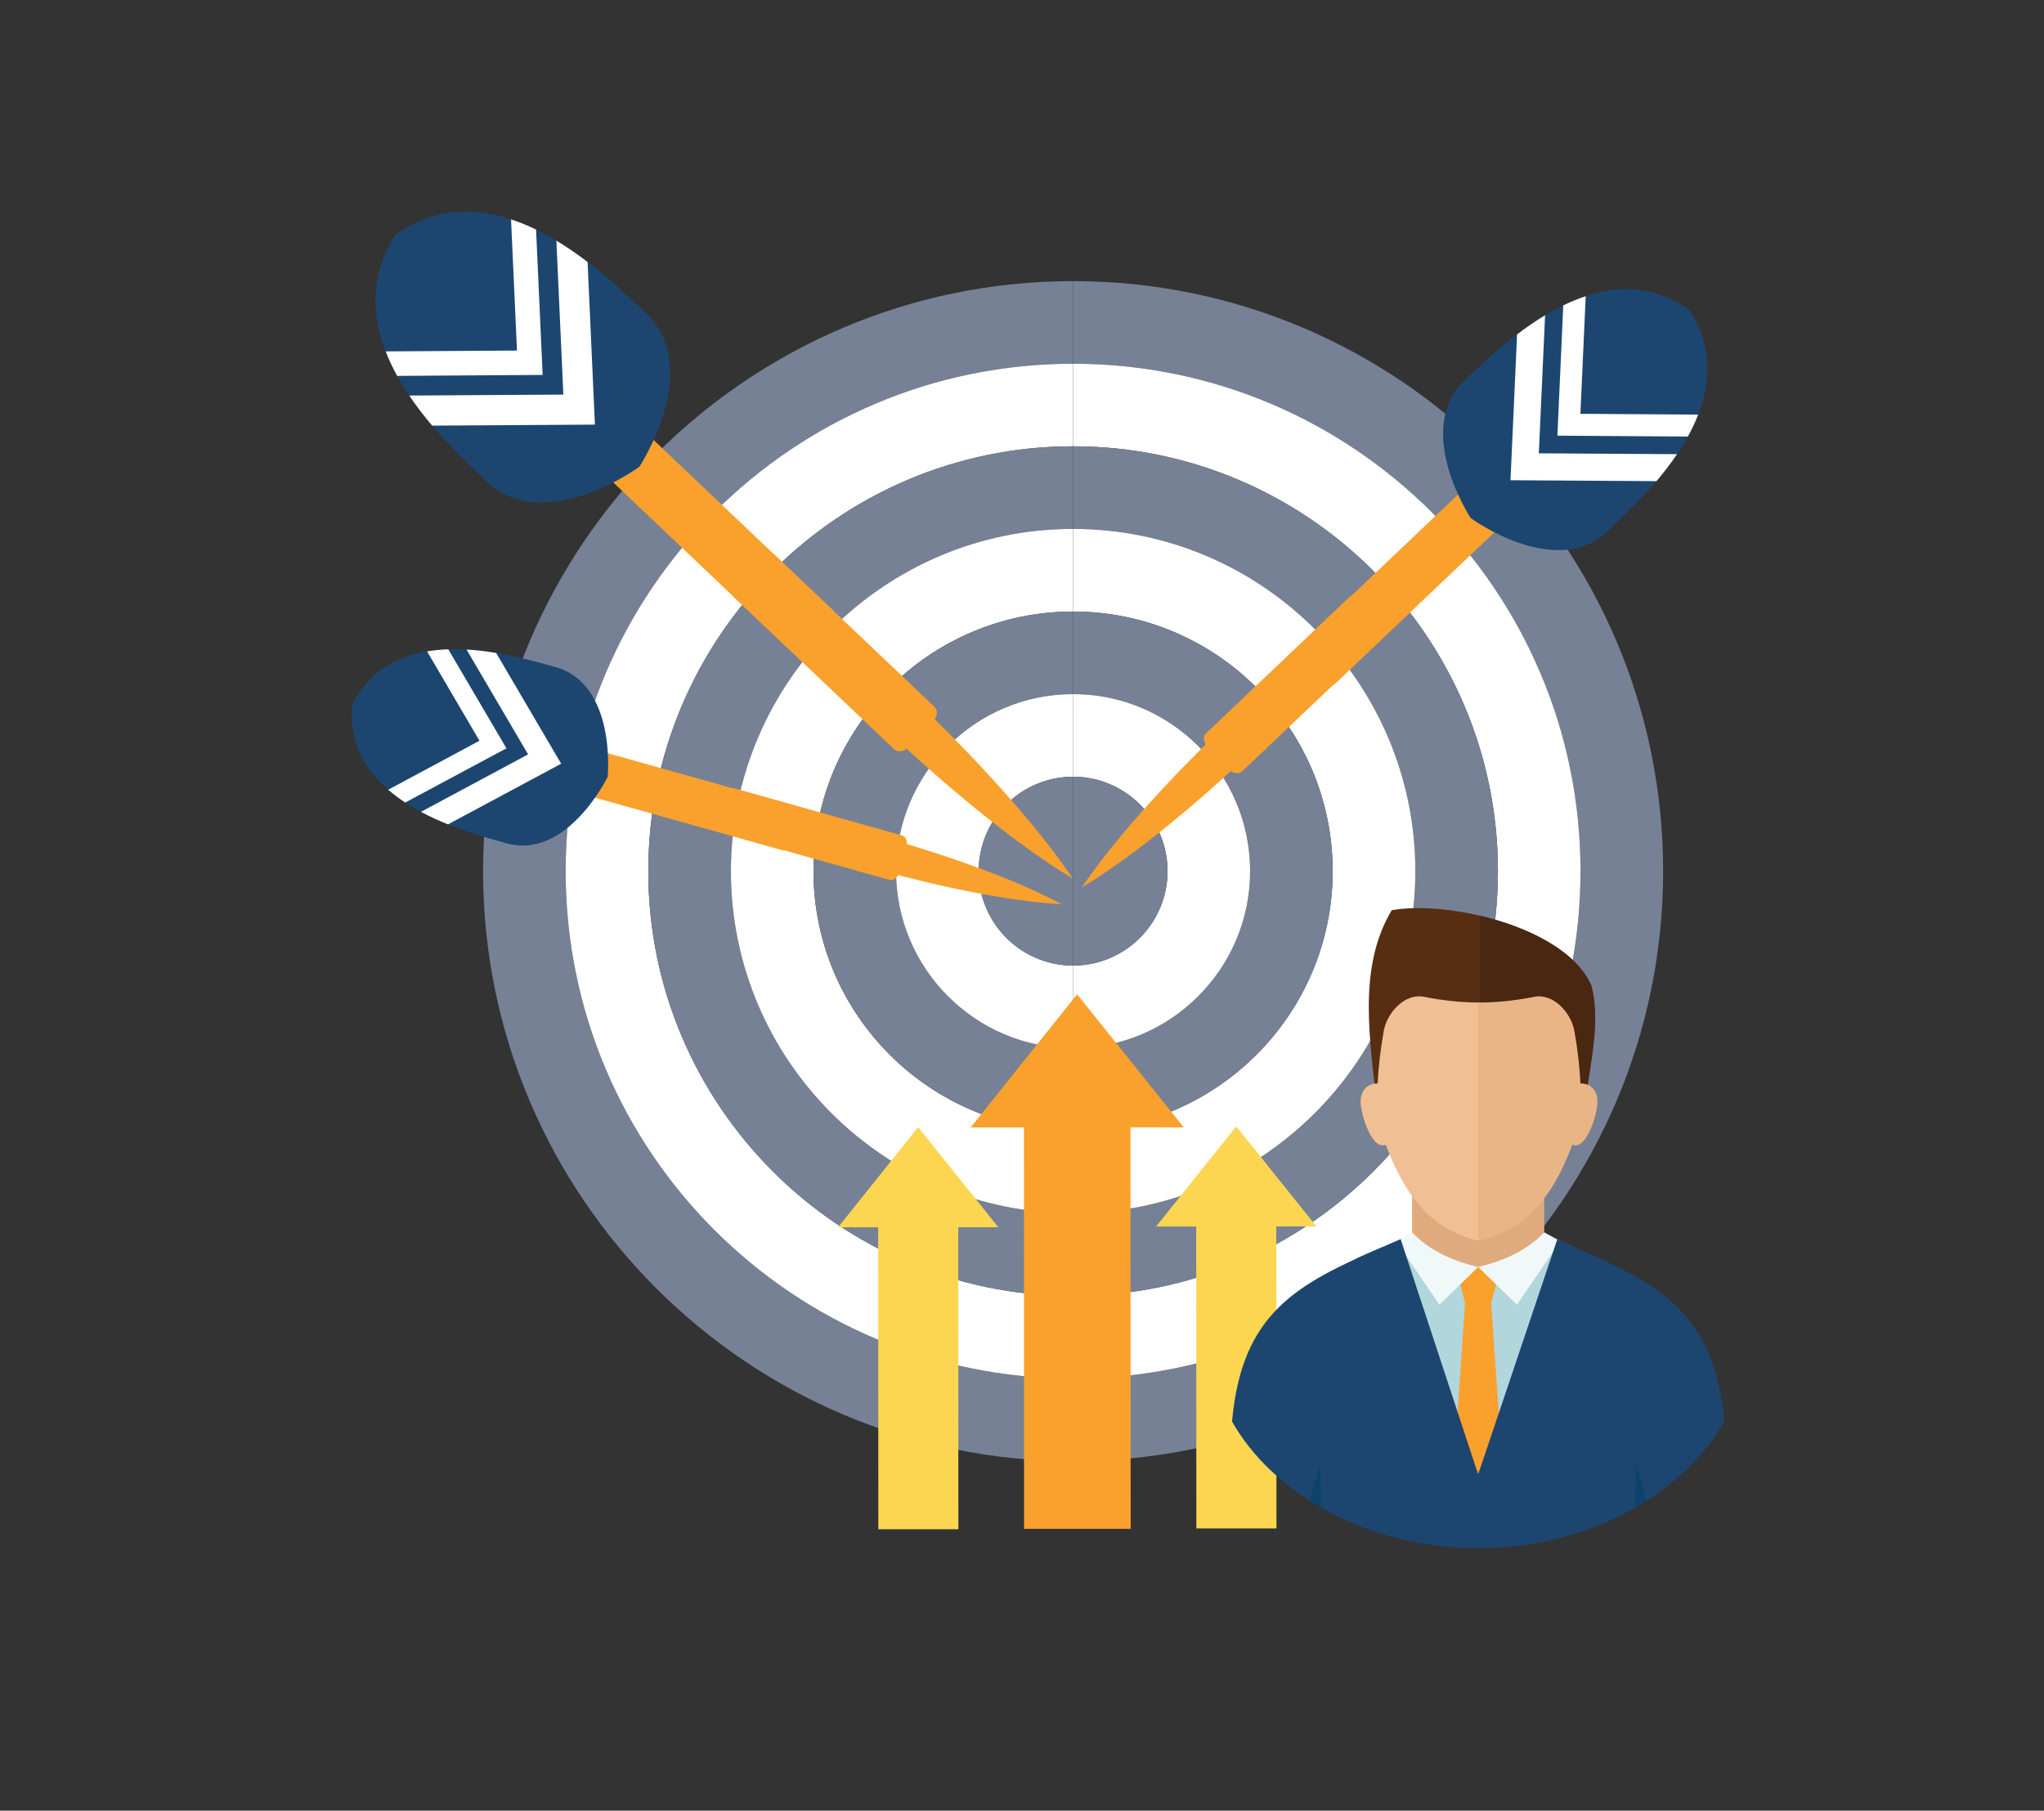 <?xml version="1.0" encoding="utf-8"?>
<!-- Generator: Adobe Illustrator 16.0.0, SVG Export Plug-In . SVG Version: 6.00 Build 0)  -->
<!DOCTYPE svg PUBLIC "-//W3C//DTD SVG 1.1//EN" "http://www.w3.org/Graphics/SVG/1.1/DTD/svg11.dtd">
<svg version="1.1" id="Layer_1" xmlns="http://www.w3.org/2000/svg" xmlns:xlink="http://www.w3.org/1999/xlink" x="0px" y="0px"
	 width="157.667px" height="139.667px" viewBox="0 0 157.667 139.667" enable-background="new 0 0 157.667 139.667"
	 xml:space="preserve">
<rect x="0" y="0" width="157.667" height="139.667" fill="#333333" stroke="none"/>
<g>
	<g>
		<g>
			<g>
				<path fill="#778195" d="M43.633,67.197c0-21.619,17.526-39.139,39.141-39.139v-6.373c-25.093,0-45.512,20.412-45.512,45.512
					c0,25.094,20.419,45.512,45.512,45.512v-6.375C61.16,106.334,43.633,88.813,43.633,67.197z"/>
				<path fill="#FFFFFF" d="M43.633,67.197c0,21.616,17.526,39.137,39.141,39.137v-6.368c-18.063,0-32.767-14.7-32.767-32.769
					c0-18.071,14.704-32.771,32.767-32.771v-6.368C61.16,28.058,43.633,45.579,43.633,67.197z"/>
				<path fill="#778195" d="M56.38,67.197c0-14.557,11.839-26.399,26.394-26.399v-6.372c-18.063,0-32.767,14.7-32.767,32.771
					c0,18.069,14.704,32.769,32.767,32.769v-6.377C68.219,93.589,56.38,81.75,56.38,67.197z"/>
				<path fill="#FFFFFF" d="M56.38,67.197c0,14.553,11.839,26.392,26.394,26.392v-6.368c-11.04,0-20.024-8.985-20.024-20.024
					c0-11.045,8.985-20.026,20.024-20.026v-6.373C68.219,40.798,56.38,52.64,56.38,67.197z"/>
				<path fill="#778195" d="M69.12,67.197c0-7.529,6.126-13.655,13.655-13.655v-6.372c-11.04,0-20.024,8.981-20.024,20.026
					c0,11.04,8.985,20.024,20.024,20.024v-6.37C75.246,80.852,69.12,74.725,69.12,67.197z"/>
				<path fill="#FFFFFF" d="M69.12,67.197c0,7.527,6.126,13.655,13.655,13.655v-6.373c-4.017,0-7.282-3.265-7.282-7.282
					c0-4.017,3.265-7.284,7.282-7.284v-6.371C75.246,53.542,69.12,59.668,69.12,67.197z"/>
				<path fill="#778195" d="M75.493,67.197c0,4.017,3.265,7.282,7.282,7.282V59.914C78.758,59.914,75.493,63.18,75.493,67.197z"/>
				<path fill="#778195" d="M82.774,21.685v6.373c21.619,0,39.141,17.521,39.141,39.139c0,21.616-17.522,39.137-39.141,39.137v6.375
					c25.097,0,45.514-20.418,45.514-45.512C128.288,42.097,107.872,21.685,82.774,21.685z"/>
				<path fill="#FFFFFF" d="M115.545,67.197c0,18.069-14.703,32.769-32.771,32.769v6.368c21.619,0,39.141-17.521,39.141-39.137
					c0-21.619-17.522-39.139-39.141-39.139v6.368C100.842,34.426,115.545,49.126,115.545,67.197z"/>
				<path fill="#778195" d="M115.545,67.197c0-18.071-14.703-32.771-32.771-32.771v6.372c14.557,0,26.399,11.842,26.399,26.399
					c0,14.553-11.842,26.392-26.399,26.392v6.377C100.842,99.966,115.545,85.266,115.545,67.197z"/>
				<path fill="#FFFFFF" d="M102.798,67.197c0,11.04-8.979,20.024-20.023,20.024v6.368c14.557,0,26.399-11.839,26.399-26.392
					c0-14.557-11.842-26.399-26.399-26.399v6.373C93.819,47.171,102.798,56.152,102.798,67.197z"/>
				<path fill="#778195" d="M102.798,67.197c0-11.045-8.979-20.026-20.023-20.026v6.372c7.528,0,13.655,6.125,13.655,13.655
					c0,7.527-6.127,13.655-13.655,13.655v6.37C93.819,87.222,102.798,78.237,102.798,67.197z"/>
				<path fill="#FFFFFF" d="M90.06,67.197c0,4.017-3.268,7.282-7.286,7.282v6.373c7.528,0,13.655-6.127,13.655-13.655
					c0-7.529-6.127-13.655-13.655-13.655v6.371C86.792,59.914,90.06,63.18,90.06,67.197z"/>
				<path fill="#778195" d="M90.06,67.197c0-4.017-3.268-7.284-7.286-7.284v14.565C86.792,74.479,90.06,71.214,90.06,67.197z"/>
			</g>
			<g>
				<path fill="#F9A12C" d="M82.75,67.767c-4.008-5.983-11.144-12.762-11.144-12.762l-1.086,1.146l-1.084,1.141
					C69.436,57.292,76.568,64.068,82.75,67.767z"/>
				<path fill="#F9A12C" d="M71.117,56.715c0,0,1.703-1.5,0.958-2.203l-12.4-11.781l-3.114,3.277l12.404,11.78
					C69.708,58.492,71.117,56.715,71.117,56.715z"/>
				<polygon fill="#F9A12C" points="45.86,35.841 48.973,32.568 64.261,47.085 61.149,50.364 				"/>
				<path fill="#1C4670" d="M49.319,36.003c0,0,5.009-7.611,0.479-11.875C46.451,20.979,38.149,12.7,30.484,18.12
					c-5.016,7.928,3.676,15.795,6.994,18.978C41.97,41.403,49.319,36.003,49.319,36.003z"/>
				<g>
					<path fill="#FFFFFF" d="M41.351,17.711c-0.627-0.305-1.271-0.573-1.931-0.788l0.458,10.117l-10.129,0.065
						c0.249,0.646,0.551,1.278,0.888,1.889l11.221-0.074L41.351,17.711z"/>
					<path fill="#FFFFFF" d="M45.89,32.753l-0.566-12.541c-0.752-0.578-1.559-1.139-2.407-1.651l0.538,11.875l-11.887,0.075
						c0.551,0.822,1.155,1.594,1.766,2.32L45.89,32.753z"/>
				</g>
			</g>
			<g>
				<path fill="#F9A12C" d="M81.904,69.754c-5.002-2.697-12.476-4.796-12.476-4.796l-0.339,1.199l-0.333,1.197
					C68.755,67.354,76.231,69.453,81.904,69.754z"/>
				<path fill="#F9A12C" d="M69.715,66.332c0,0,0.636-1.677-0.142-1.89L56.58,60.79l-0.966,3.432l12.996,3.651
					C69.386,68.089,69.715,66.332,69.715,66.332z"/>
				
					<rect x="51.113" y="53.286" transform="matrix(-0.27 0.963 -0.963 -0.27 126.507 27.336)" fill="#F9A12C" width="3.565" height="16.637"/>
				<path fill="#1C4670" d="M46.877,59.914c0,0,0.692-7.159-4.044-8.462c-3.491-0.966-12.333-3.684-15.687,2.922
					c-0.577,7.383,8.386,9.666,11.874,10.663C43.74,66.389,46.877,59.914,46.877,59.914z"/>
				<g>
					<path fill="#FFFFFF" d="M34.582,50.088c-0.555,0.015-1.102,0.066-1.638,0.158l4.041,6.892l-7.041,3.778
						c0.412,0.355,0.856,0.687,1.314,0.987l7.806-4.18L34.582,50.088z"/>
					<path fill="#FFFFFF" d="M43.287,58.91l-5.016-8.544c-0.738-0.126-1.506-0.218-2.285-0.264l4.75,8.088l-8.263,4.431
						c0.683,0.37,1.392,0.686,2.083,0.967L43.287,58.91z"/>
				</g>
			</g>
			<g>
				<path fill="#F9A12C" d="M83.46,68.44c3.598-5.364,9.994-11.444,9.994-11.444l0.975,1.028l0.973,1.024
					C95.402,59.049,89.002,65.126,83.46,68.44z"/>
				<path fill="#F9A12C" d="M93.893,58.531c0,0-1.524-1.344-0.858-1.973l11.12-10.568l2.793,2.938L95.823,59.491
					C95.156,60.125,93.893,58.531,93.893,58.531z"/>
				
					<rect x="106.266" y="35.402" transform="matrix(0.689 0.725 -0.725 0.689 66.249 -64.558)" fill="#F9A12C" width="4.048" height="18.909"/>
				<path fill="#1C4670" d="M113.442,39.959c0,0-4.491-6.823-0.432-10.647c3.003-2.827,10.448-10.25,17.32-5.392
					c4.5,7.11-3.296,14.166-6.272,17.019C120.03,44.801,113.442,39.959,113.442,39.959z"/>
				<g>
					<path fill="#FFFFFF" d="M120.584,23.556c0.566-0.274,1.143-0.515,1.732-0.708l-0.409,9.072l9.084,0.06
						c-0.223,0.578-0.493,1.146-0.798,1.693l-10.061-0.067L120.584,23.556z"/>
					<path fill="#FFFFFF" d="M116.514,37.043l0.508-11.246c0.674-0.519,1.398-1.021,2.16-1.48L118.7,34.967l10.656,0.066
						c-0.493,0.738-1.035,1.431-1.58,2.08L116.514,37.043z"/>
				</g>
			</g>
		</g>
		<g>
			<polygon fill="#F9A12C" points="91.309,86.959 83.082,76.695 74.877,86.966 78.984,86.966 78.992,117.926 87.218,117.926 
				87.198,86.958 			"/>
			<polygon fill="#FCD650" points="101.543,94.6 95.361,86.884 89.177,94.61 92.271,94.61 92.282,117.896 98.462,117.896 
				98.447,94.604 			"/>
			<polygon fill="#FCD650" points="64.647,94.669 70.82,86.945 77.006,94.663 73.914,94.665 73.926,117.958 67.752,117.96 
				67.739,94.669 			"/>
		</g>
	</g>
	<g>
		<path fill-rule="evenodd" clip-rule="evenodd" fill="#582E12" d="M122.167,86.125c0.26-3.391,1.409-6.946,0.583-10.094
			c-1.927-4.496-11.027-6.616-15.401-5.82c-2.734,4.601-1.605,10.276-1.104,15.519L122.167,86.125z"/>
		<path fill-rule="evenodd" clip-rule="evenodd" fill="#492711" d="M114.158,85.925V70.633c3.733,0.875,7.441,2.713,8.592,5.397
			c0.825,3.148-0.324,6.703-0.584,10.094L114.158,85.925z"/>
		<path fill-rule="evenodd" clip-rule="evenodd" fill="#B1D7DD" d="M114.019,117.937c2.416,0.035,4.792-0.069,7.139-0.316V96.086
			l-0.801-0.351c-1.765-0.772-3.948-1.66-6.337-1.985V117.937z"/>
		<path fill-rule="evenodd" clip-rule="evenodd" fill="#B1D7DD" d="M114.019,117.937c-2.414,0.035-4.791-0.069-7.138-0.316V96.086
			l0.802-0.351c1.765-0.772,3.949-1.66,6.336-1.985V117.937z"/>
		<path fill-rule="evenodd" clip-rule="evenodd" fill="#DFAB7E" d="M108.922,89.514h10.195v6.15c-3.398,2.7-6.797,2.808-10.195,0
			V89.514z"/>
		<path fill-rule="evenodd" clip-rule="evenodd" fill="#F0C094" d="M109.822,76.889c-1.444-0.282-2.826,1.195-3.086,2.643
			c-0.237,1.328-0.404,2.69-0.466,4.055c-0.039-0.006,0.173-0.01-0.118-0.01s-1.239,0.216-1.195,1.477
			c0.034,0.946,0.857,3.696,1.939,3.245c1.565,4.196,3.674,6.563,7.123,7.403c0.058-0.11,0.086-0.026,0.14-0.061V77.33
			C112.766,77.335,111.375,77.192,109.822,76.889z"/>
		<path fill-rule="evenodd" clip-rule="evenodd" fill="#EAB586" d="M118.356,76.889c1.444-0.282,2.827,1.195,3.086,2.643
			c0.237,1.328,0.405,2.69,0.466,4.055c0.039-0.006-0.175-0.01,0.118-0.01c0.29,0,1.239,0.216,1.194,1.477
			c-0.033,0.946-0.855,3.696-1.937,3.245c-1.587,4.252-3.73,6.595-7.264,7.403V77.33C115.412,77.335,116.803,77.192,118.356,76.889z
			"/>
		<polygon fill-rule="evenodd" clip-rule="evenodd" fill="#F9A12C" points="114.019,97.729 115.763,97.729 115.024,100.496 
			114.02,100.496 114.018,100.496 113.014,100.496 112.276,97.729 		"/>
		<polygon fill-rule="evenodd" clip-rule="evenodd" fill="#F9A12C" points="115.024,100.412 115.737,110.877 114.019,114.016 
			112.301,110.877 113.014,100.412 		"/>
		<path fill-rule="evenodd" clip-rule="evenodd" fill="#F0F8FA" d="M114.019,97.729l-2.99,2.908l-3.347-4.901l1.24-0.676
			C110.175,96.381,111.89,97.222,114.019,97.729z"/>
		<path fill-rule="evenodd" clip-rule="evenodd" fill="#1C4670" d="M114.019,113.733l-7.34-17.558
			c-6.634,2.862-10.894,5.068-11.644,13.471c3.016,5.376,10.211,9.779,18.984,9.771V113.733z"/>
		<path fill-rule="evenodd" clip-rule="evenodd" fill="#0B436A" d="M101.034,115.766c0.264,0.187,0.566,0.338,0.846,0.513
			l-0.021-3.477L101.034,115.766z"/>
		<polygon fill-rule="evenodd" clip-rule="evenodd" fill="#1C4670" points="114.019,113.733 114.019,118.171 107.11,105.796 
			109.166,103.303 106.036,102.26 104.623,97.074 108.041,95.58 		"/>
		<path fill-rule="evenodd" clip-rule="evenodd" fill="#F0F8FA" d="M114.019,97.729l2.992,2.908l3.346-4.901l-1.239-0.676
			C117.864,96.381,116.147,97.222,114.019,97.729z"/>
		<path fill-rule="evenodd" clip-rule="evenodd" fill="#1C4670" d="M114.019,113.733l7.341-17.558
			c6.634,2.862,10.895,5.068,11.644,13.471c-3.015,5.376-10.21,9.779-18.985,9.771V113.733z"/>
		<path fill-rule="evenodd" clip-rule="evenodd" fill="#0B436A" d="M127.004,115.766c-0.265,0.187-0.567,0.338-0.846,0.513
			l0.02-3.477L127.004,115.766z"/>
		<polygon fill-rule="evenodd" clip-rule="evenodd" fill="#1C4670" points="114.019,113.733 114.019,118.171 120.929,105.796 
			118.874,103.303 122.003,102.26 123.415,97.074 120.12,95.607 		"/>
	</g>
</g>
</svg>
